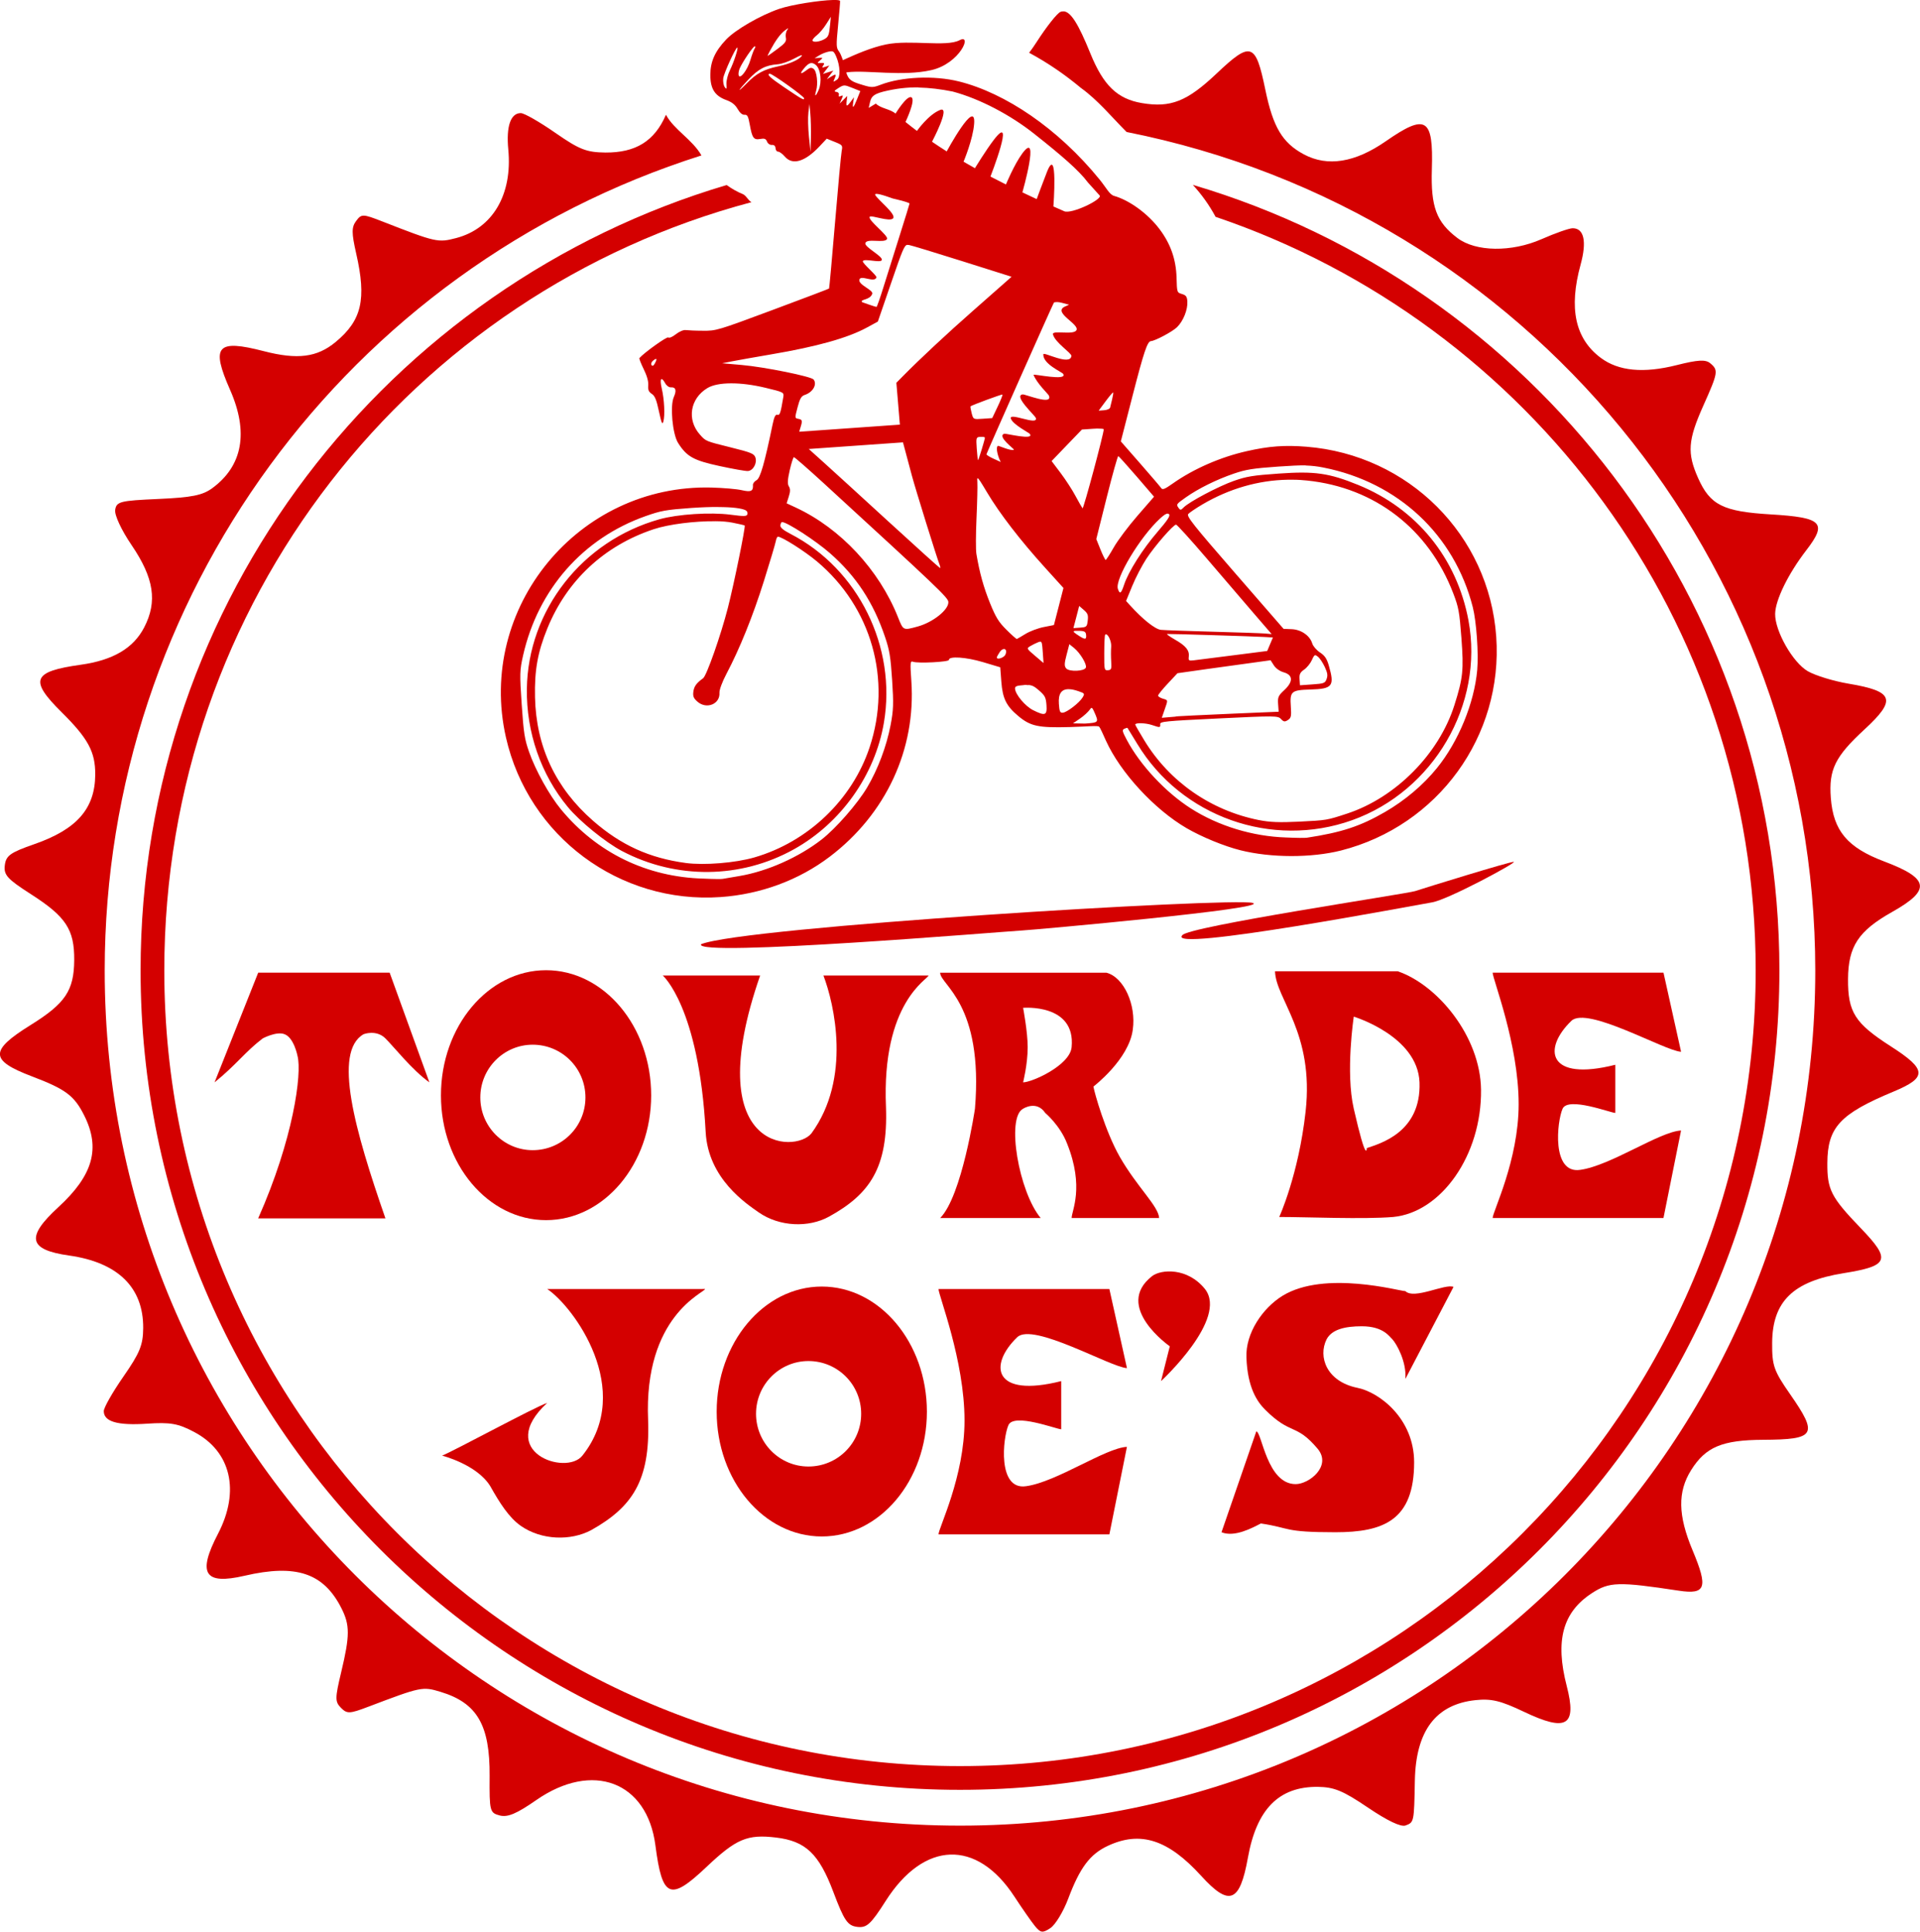 <?xml version="1.0" encoding="UTF-8" standalone="no"?>
<!-- Created with Inkscape (http://www.inkscape.org/) -->

<svg
   width="80.923mm"
   height="81.426mm"
   viewBox="0 0 80.923 81.426"
   version="1.1"
   id="svg5"
   xml:space="preserve"
   xmlns="http://www.w3.org/2000/svg"
   xmlns:svg="http://www.w3.org/2000/svg"><defs
     id="defs2" /><g
     id="layer1"
     transform="translate(500.85,-2066.564)"><path
       id="path38073"
       style="fill:#d40000;fill-opacity:1;stroke-width:0.075"
       d="m -465.75,2066.564 c -0.555,0.015 -1.723,0.192 -2.254,0.372 -0.795,0.27 -1.854,0.883 -2.246,1.299 -0.47,0.499 -0.661,0.929 -0.661,1.489 -6.8e-4,0.584 0.191,0.885 0.676,1.059 0.229,0.083 0.373,0.196 0.474,0.375 0.093,0.164 0.198,0.252 0.29,0.245 0.122,-0.01 0.157,0.059 0.222,0.416 0.102,0.567 0.164,0.651 0.44,0.603 0.175,-0.032 0.24,-0.01 0.287,0.111 0.033,0.084 0.124,0.147 0.204,0.141 0.095,-0.01 0.148,0.041 0.155,0.14 0.006,0.082 0.055,0.146 0.109,0.142 0.054,0 0.18,0.089 0.28,0.206 0.323,0.378 0.847,0.226 1.459,-0.423 l 0.31,-0.329 0.338,0.136 c 0.328,0.132 0.337,0.144 0.291,0.387 -0.026,0.138 -0.152,1.493 -0.279,3.01 -0.127,1.517 -0.241,2.77 -0.252,2.784 -0.011,0.014 -1.084,0.421 -2.384,0.905 -2.314,0.862 -2.376,0.88 -2.932,0.874 -0.312,0 -0.64,-0.017 -0.729,-0.028 -0.092,-0.013 -0.27,0.063 -0.412,0.175 -0.147,0.116 -0.28,0.172 -0.322,0.136 -0.054,-0.047 -1.018,0.642 -1.216,0.871 -0.016,0.019 0.066,0.227 0.182,0.464 0.138,0.28 0.205,0.518 0.192,0.682 -0.015,0.195 0.019,0.276 0.149,0.361 0.13,0.084 0.197,0.247 0.3,0.73 0.108,0.502 0.143,0.586 0.187,0.438 0.074,-0.254 0.042,-0.931 -0.067,-1.396 -0.097,-0.416 -0.022,-0.528 0.147,-0.217 0.056,0.102 0.161,0.176 0.243,0.17 0.201,-0.014 0.243,0.13 0.12,0.405 -0.168,0.373 -0.057,1.568 0.179,1.94 0.367,0.578 0.649,0.735 1.759,0.975 0.559,0.121 1.091,0.215 1.183,0.208 0.22,-0.015 0.395,-0.33 0.316,-0.57 -0.053,-0.161 -0.179,-0.213 -1.029,-0.424 -1.076,-0.267 -1.059,-0.26 -1.312,-0.545 -0.557,-0.628 -0.412,-1.519 0.319,-1.959 0.434,-0.261 1.384,-0.266 2.443,-0.012 0.771,0.185 0.788,0.194 0.756,0.389 -0.115,0.688 -0.147,0.782 -0.252,0.75 -0.079,-0.024 -0.134,0.086 -0.199,0.402 -0.34,1.642 -0.521,2.271 -0.676,2.354 -0.088,0.047 -0.157,0.136 -0.153,0.198 0.016,0.268 -0.082,0.314 -0.476,0.223 -0.207,-0.048 -0.78,-0.097 -1.273,-0.11 -5.61,-0.144 -9.899,5.066 -8.663,10.527 0.945,4.177 4.787,7.035 9.056,6.735 1.685,-0.119 3.292,-0.714 4.594,-1.702 2.369,-1.798 3.636,-4.527 3.438,-7.402 -0.055,-0.785 -0.048,-0.859 0.072,-0.814 0.2,0.075 1.518,0.01 1.512,-0.079 -0.012,-0.167 0.723,-0.119 1.434,0.094 l 0.729,0.218 0.046,0.611 c 0.053,0.704 0.21,1.022 0.712,1.442 0.514,0.431 0.846,0.503 2.162,0.467 0.747,-0.021 1.19,-0.072 1.246,-0.017 0.048,0.045 0.18,0.35 0.289,0.591 0.606,1.341 2.047,2.902 3.403,3.69 0.641,0.372 1.582,0.758 2.269,0.93 1.283,0.321 2.986,0.324 4.232,0.01 4.093,-1.041 6.841,-4.828 6.545,-9.018 -0.301,-4.273 -3.69,-7.662 -8.002,-8.004 -0.917,-0.073 -1.579,-0.024 -2.504,0.186 -1.106,0.247 -2.25,0.746 -3.125,1.364 -0.336,0.238 -0.434,0.277 -0.487,0.197 -0.037,-0.056 -0.435,-0.521 -0.885,-1.036 l -0.819,-0.935 0.495,-1.925 c 0.478,-1.857 0.624,-2.292 0.774,-2.302 0.184,-0.013 0.903,-0.397 1.099,-0.587 0.263,-0.255 0.458,-0.741 0.436,-1.086 -0.013,-0.204 -0.055,-0.261 -0.227,-0.313 -0.21,-0.063 -0.211,-0.065 -0.228,-0.69 -0.022,-0.773 -0.252,-1.429 -0.72,-2.048 -0.49,-0.65 -1.262,-1.213 -1.916,-1.399 -0.192,-0.054 -0.327,-0.343 -0.601,-0.681 -1.767,-2.176 -3.995,-3.656 -5.924,-4.14 -1.075,-0.27 -2.447,-0.193 -3.3,0.133 -0.329,0.126 -0.388,0.127 -0.755,0.017 -0.485,-0.143 -0.609,-0.213 -0.706,-0.531 0.017,-5e-4 0.035,0 0.054,-0.01 0.838,-0.099 2.321,0.186 3.532,-0.089 1.211,-0.276 1.746,-1.555 1.188,-1.26 -0.559,0.294 -2.085,-0.032 -3.097,0.177 -0.631,0.131 -1.268,0.412 -1.819,0.663 -0.053,-0.158 -0.113,-0.299 -0.159,-0.36 -0.124,-0.163 -0.127,-0.244 -0.043,-1.107 0.05,-0.512 0.088,-0.973 0.084,-1.024 -0.003,-0.037 -0.119,-0.051 -0.304,-0.045 z m -0.081,0.708 -0.029,0.302 c -0.046,0.474 -0.072,0.542 -0.243,0.64 -0.205,0.117 -0.495,0.148 -0.502,0.053 -0.003,-0.04 0.08,-0.138 0.183,-0.217 0.104,-0.079 0.279,-0.286 0.39,-0.461 z m -1.805,0.485 v 5e-4 c 0.015,0 3e-5,0.024 -0.039,0.078 -0.05,0.071 -0.074,0.213 -0.053,0.315 0.032,0.156 -0.026,0.234 -0.354,0.477 -0.216,0.16 -0.402,0.293 -0.413,0.294 -0.011,8e-4 0.031,-0.093 0.095,-0.211 0.237,-0.441 0.439,-0.719 0.625,-0.859 0.081,-0.061 0.126,-0.092 0.14,-0.095 z m -1.404,0.759 v 5e-4 c 0.036,0 0.035,0.037 -0.001,0.09 -0.037,0.054 -0.118,0.271 -0.18,0.482 -0.127,0.431 -0.443,0.843 -0.497,0.648 -0.017,-0.063 0.004,-0.194 0.046,-0.292 l 5.2e-4,-5e-4 c 0.122,-0.277 0.559,-0.919 0.631,-0.928 z m -0.737,0.052 c 0.059,0 -0.14,0.613 -0.305,0.948 -0.092,0.186 -0.16,0.453 -0.151,0.593 0.014,0.218 0.003,0.236 -0.074,0.123 -0.05,-0.073 -0.077,-0.24 -0.06,-0.37 0.028,-0.215 0.518,-1.289 0.591,-1.294 z m 3.97,0.156 c 0.091,0 0.133,0.063 0.203,0.228 0.167,0.395 0.184,0.866 0.035,0.968 -0.172,0.117 -0.177,0.115 -0.098,-0.061 0.08,-0.178 0.044,-0.189 -0.177,-0.051 l -0.158,0.097 0.137,-0.182 0.137,-0.182 -0.218,0.069 -0.219,0.07 0.136,-0.178 0.135,-0.177 -0.17,0.055 c -0.14,0.046 -0.155,0.035 -0.088,-0.056 0.066,-0.092 0.048,-0.111 -0.097,-0.103 -0.172,0.012 -0.173,4e-4 -0.04,-0.109 0.133,-0.116 0.131,-0.12 -0.045,-0.108 l -0.182,0.013 0.196,-0.12 c 0.108,-0.067 0.288,-0.138 0.402,-0.159 0.044,-0.012 0.08,-0.014 0.111,-0.01 z m -1.258,0.167 c 0.015,0 0.02,-10e-5 0.015,0.014 -0.084,0.161 -0.504,0.351 -1.006,0.457 -0.594,0.125 -0.913,0.297 -1.314,0.708 -0.444,0.454 -0.398,0.337 0.058,-0.148 0.428,-0.455 0.725,-0.61 1.239,-0.648 0.164,-0.012 0.471,-0.118 0.682,-0.234 0.158,-0.088 0.284,-0.144 0.328,-0.149 z m 0.417,0.331 c 0.061,0 0.123,0.029 0.19,0.087 0.199,0.173 0.256,0.713 0.111,1.05 -0.121,0.281 -0.187,0.304 -0.106,0.036 h -5.2e-4 c 0.091,-0.301 0.031,-0.829 -0.104,-0.927 -0.095,-0.069 -0.152,-0.059 -0.294,0.05 -0.242,0.184 -0.305,0.173 -0.149,-0.025 0.144,-0.183 0.25,-0.27 0.353,-0.271 z m -1.754,0.452 c 0.098,-0.01 1.438,0.951 1.443,1.032 0.007,0.1 -0.064,0.06 -0.84,-0.463 -0.591,-0.399 -0.761,-0.558 -0.603,-0.569 z m 3.14,0.493 v 0 c 0.075,0 0.163,0.033 0.328,0.099 l 0.344,0.138 -0.135,0.336 c -0.155,0.386 -0.21,0.431 -0.164,0.132 h 5.2e-4 l 0.032,-0.208 -0.132,0.178 c -0.172,0.232 -0.205,0.228 -0.176,-0.025 l 0.024,-0.208 -0.16,0.162 -0.161,0.161 0.082,-0.186 c 0.071,-0.161 0.066,-0.179 -0.033,-0.133 -0.076,0.036 -0.103,0.019 -0.082,-0.052 0.018,-0.061 -0.027,-0.113 -0.107,-0.124 -0.111,-0.015 -0.092,-0.048 0.093,-0.164 0.111,-0.07 0.172,-0.105 0.247,-0.105 z m 3.122,0.087 c 0.474,0.01 0.941,0.068 1.439,0.168 h 5.2e-4 c 1.141,0.302 2.441,0.991 3.432,1.776 1.158,0.917 1.889,1.544 2.274,2.061 l 0.493,0.547 c 0.123,0.165 -1.189,0.794 -1.492,0.664 -0.154,-0.066 -0.305,-0.135 -0.458,-0.202 0,0 0.198,-2.652 -0.275,-1.448 -0.209,0.532 -0.429,1.137 -0.429,1.137 -0.203,-0.092 -0.403,-0.188 -0.603,-0.283 0,0 0.759,-2.671 0,-1.647 -0.344,0.464 -0.694,1.313 -0.694,1.313 -0.219,-0.109 -0.437,-0.22 -0.652,-0.333 0,0 1.077,-2.766 0.147,-1.555 -0.344,0.448 -0.801,1.202 -0.801,1.202 -0.162,-0.09 -0.322,-0.181 -0.48,-0.274 0,0 0.398,-0.945 0.446,-1.599 0.083,-1.124 -1.156,1.165 -1.156,1.165 -0.21,-0.133 -0.416,-0.269 -0.619,-0.407 0,0 0.804,-1.518 0.344,-1.34 -0.495,0.192 -0.979,0.884 -0.979,0.884 -0.164,-0.123 -0.325,-0.249 -0.483,-0.377 0,0 0.44,-0.922 0.253,-1.037 -0.187,-0.115 -0.673,0.684 -0.673,0.684 -0.227,-0.198 -0.62,-0.212 -0.83,-0.422 l -0.301,0.182 0.04,-0.177 c 0.059,-0.26 0.093,-0.384 0.574,-0.509 0.528,-0.132 1.009,-0.184 1.484,-0.179 z m -4.594,0.692 0.038,0.418 c 0.021,0.23 0.031,0.686 0.023,1.013 l -0.015,0.594 -0.067,-0.646 c -0.037,-0.355 -0.047,-0.811 -0.023,-1.013 h -5.2e-4 z m 2.805,3.791 c 0.148,-0.018 0.702,0.195 0.7,0.192 v 0 l 0.183,0.044 c 0.305,0.072 0.529,0.144 0.531,0.171 9.7e-4,0.014 -0.188,0.628 -0.421,1.365 -0.232,0.737 -0.538,1.711 -0.68,2.165 -0.141,0.454 -0.272,0.827 -0.291,0.828 -0.019,0 -0.163,-0.043 -0.32,-0.099 h -5.1e-4 l -0.286,-0.101 c -0.103,-0.134 0.327,-0.071 0.426,-0.351 0.058,-0.165 -0.601,-0.377 -0.541,-0.601 0.058,-0.215 0.631,0.154 0.719,-0.09 0.029,-0.079 -0.601,-0.599 -0.574,-0.684 0.043,-0.136 0.746,0.088 0.799,-0.048 0.06,-0.157 -0.74,-0.547 -0.693,-0.715 0.061,-0.219 0.815,0.021 0.914,-0.174 0.073,-0.142 -0.825,-0.796 -0.729,-0.937 0.059,-0.085 0.85,0.233 0.986,0.064 0.137,-0.169 -0.618,-0.758 -0.749,-0.972 -0.021,-0.034 -0.009,-0.051 0.025,-0.055 z m 1.324,2.143 v 0.01 h 0.062 c 0.103,0.018 1.119,0.327 2.257,0.686 l 2.07,0.654 -0.205,0.183 c -0.113,0.101 -0.746,0.659 -1.408,1.241 -1.093,0.961 -2.25,2.04 -2.967,2.768 l -0.274,0.278 0.074,0.882 0.073,0.882 -2.121,0.15 -2.121,0.149 0.059,-0.197 c 0.083,-0.275 0.071,-0.315 -0.099,-0.347 -0.149,-0.028 -0.149,-0.031 -0.029,-0.488 0.094,-0.362 0.159,-0.473 0.301,-0.519 0.342,-0.112 0.531,-0.439 0.376,-0.649 -0.095,-0.129 -2.074,-0.53 -3.026,-0.613 l -0.831,-0.073 0.445,-0.087 c 0.245,-0.048 0.97,-0.176 1.613,-0.286 1.941,-0.33 3.233,-0.692 4.044,-1.133 l 0.461,-0.251 0.561,-1.632 c 0.473,-1.377 0.553,-1.593 0.687,-1.605 z m 6.297,2.416 h 5.1e-4 c 0.063,0 0.142,0.013 0.223,0.035 l 0.294,0.077 -0.2,0.09 c -0.474,0.256 0.648,0.729 0.509,0.985 -0.121,0.223 -1.039,-0.02 -0.989,0.176 0.089,0.351 0.791,0.787 0.777,0.911 -0.047,0.428 -1.176,-0.187 -1.183,-0.074 -0.024,0.413 0.782,0.747 0.834,0.826 0.21,0.321 -1.269,-0.012 -1.247,0.043 0.142,0.362 0.62,0.809 0.647,0.873 0.185,0.436 -0.999,-0.063 -1.106,-0.048 -0.402,0.057 0.522,0.885 0.556,0.993 0.108,0.347 -1.157,-0.267 -1.05,0.033 0.086,0.242 0.757,0.59 0.79,0.631 0.24,0.298 -1.021,-0.021 -1.069,0 -0.323,0.109 0.431,0.649 0.405,0.672 -0.093,0.079 -0.652,-0.176 -0.673,-0.162 -0.118,0.074 0.026,0.528 0.12,0.682 l -0.308,-0.14 c -0.169,-0.077 -0.301,-0.16 -0.292,-0.183 l -0.001,-0.01 c 0.065,-0.185 2.798,-6.33 2.839,-6.383 0.015,-0.018 0.061,-0.027 0.124,-0.025 z m -16.898,2.397 c 0.039,0 0.027,0.059 -0.039,0.182 -0.058,0.109 -0.104,0.134 -0.144,0.079 -0.033,-0.046 -0.006,-0.128 0.059,-0.183 0.059,-0.049 0.1,-0.076 0.123,-0.077 z m 19.271,1.415 c 0.013,0.012 -0.005,0.138 -0.04,0.281 -0.035,0.143 -0.074,0.303 -0.086,0.356 -0.012,0.052 -0.126,0.103 -0.253,0.112 l -0.23,0.017 0.292,-0.393 c 0.161,-0.216 0.304,-0.384 0.317,-0.373 z m -4.665,0.09 5.1e-4,5e-4 c 0.015,0.013 -0.075,0.241 -0.202,0.507 l -0.229,0.483 -0.399,0.028 c -0.398,0.028 -0.398,0.028 -0.468,-0.238 -0.038,-0.146 -0.06,-0.275 -0.048,-0.286 0.058,-0.051 1.32,-0.517 1.345,-0.496 z m 3.986,1.431 h 5.2e-4 c 0.165,0 0.282,0.01 0.283,0.03 0.011,0.152 -0.853,3.375 -0.893,3.331 -0.025,-0.029 -0.159,-0.263 -0.298,-0.521 v -6e-4 c -0.138,-0.259 -0.422,-0.695 -0.629,-0.969 l -0.377,-0.5 0.639,-0.665 0.639,-0.664 0.457,-0.032 z m -4.843,0.349 c 0.068,0 0.116,0.018 0.118,0.036 0.004,0.062 -0.266,0.945 -0.29,0.948 -0.01,7e-4 -0.034,-0.216 -0.053,-0.484 -0.033,-0.469 -0.027,-0.486 0.152,-0.499 v 5e-4 c 0.026,0 0.05,0 0.073,0 z m -3.335,0.233 0.104,0.387 c 0.057,0.213 0.179,0.669 0.271,1.014 0.15,0.564 1.048,3.451 1.172,3.767 0.028,0.07 0.034,0.129 0.016,0.13 -0.019,0 -0.984,-0.869 -2.145,-1.933 h -5.2e-4 c -1.161,-1.065 -2.398,-2.194 -2.749,-2.51 l -0.639,-0.575 1.985,-0.14 z m 9.076,0.581 c 0.026,0.01 0.376,0.396 0.777,0.862 l 0.729,0.848 -0.698,0.803 c -0.384,0.442 -0.833,1.04 -0.998,1.331 -0.165,0.29 -0.319,0.529 -0.342,0.531 -0.023,0 -0.121,-0.195 -0.219,-0.438 l -0.177,-0.441 0.439,-1.755 c 0.242,-0.965 0.461,-1.749 0.488,-1.741 z m -13.672,0.043 h 5.2e-4 c 0.03,7e-4 0.592,0.491 1.251,1.095 4.846,4.444 5.244,4.824 5.257,5.008 0.023,0.325 -0.648,0.861 -1.299,1.038 -0.612,0.166 -0.598,0.173 -0.829,-0.407 -0.793,-1.985 -2.416,-3.728 -4.287,-4.602 l -0.401,-0.187 0.091,-0.286 c 0.067,-0.209 0.068,-0.323 0.004,-0.426 -0.066,-0.105 -0.057,-0.276 0.036,-0.684 0.068,-0.299 0.147,-0.546 0.176,-0.549 z m 21.571,0.352 v 0 c 0.272,0.01 0.476,0.033 0.741,0.085 3.155,0.622 5.519,2.83 6.3,5.885 0.153,0.6 0.249,1.957 0.187,2.651 -0.125,1.394 -0.791,3.016 -1.696,4.131 -0.582,0.718 -1.347,1.365 -2.193,1.855 -1.031,0.598 -1.829,0.861 -3.287,1.083 -0.067,0.013 -0.466,0.01 -0.885,-0.01 -1.403,-0.045 -2.852,-0.486 -4.003,-1.221 -1.068,-0.68 -2.146,-1.834 -2.708,-2.898 -0.191,-0.36 -0.203,-0.416 -0.101,-0.464 0.064,-0.03 0.124,-0.045 0.133,-0.035 0.01,0.011 0.196,0.314 0.413,0.674 1.858,3.071 5.672,4.426 9.056,3.215 3.435,-1.229 5.562,-4.883 4.902,-8.422 -0.491,-2.628 -2.185,-4.709 -4.651,-5.711 -1.23,-0.5 -1.825,-0.585 -3.339,-0.478 -1.095,0.077 -1.357,0.119 -1.894,0.307 -0.646,0.226 -1.894,0.886 -2.12,1.121 -0.112,0.117 -0.14,0.12 -0.206,0.03 -0.117,-0.159 -0.112,-0.165 0.299,-0.456 0.524,-0.37 1.296,-0.752 2.023,-1 0.511,-0.174 0.808,-0.222 1.878,-0.297 0.54,-0.038 0.881,-0.053 1.153,-0.051 z m -13.827,0.538 c 0.036,0 0.138,0.163 0.399,0.601 0.527,0.885 1.392,2.008 2.431,3.156 l 0.786,0.868 -0.201,0.781 -0.201,0.781 -0.435,0.086 c -0.239,0.047 -0.582,0.177 -0.762,0.287 -0.18,0.111 -0.344,0.207 -0.364,0.213 -0.02,0.01 -0.217,-0.166 -0.437,-0.384 v -5e-4 c -0.33,-0.327 -0.452,-0.524 -0.697,-1.129 -0.271,-0.669 -0.44,-1.282 -0.573,-2.074 -0.028,-0.163 -0.025,-0.84 0.005,-1.503 0.03,-0.663 0.046,-1.341 0.036,-1.505 -0.007,-0.108 -0.01,-0.174 0.011,-0.179 z m 13.077,0.061 c 0.082,0 0.165,0 0.247,5e-4 v 5e-4 c 0.188,0 0.376,0.015 0.564,0.034 2.854,0.295 5.12,2.044 6.156,4.752 0.229,0.598 0.26,0.771 0.345,1.891 0.101,1.347 0.067,1.681 -0.297,2.828 -0.651,2.055 -2.471,3.894 -4.521,4.568 -0.857,0.282 -0.859,0.282 -2.03,0.34 -0.829,0.04 -1.229,0.024 -1.693,-0.068 v 5e-4 c -2.021,-0.404 -3.762,-1.615 -4.823,-3.356 -0.209,-0.343 -0.382,-0.644 -0.383,-0.668 -0.006,-0.085 0.43,-0.074 0.704,0.018 0.345,0.116 0.357,0.115 0.347,-0.035 -0.008,-0.113 0.198,-0.133 2.474,-0.243 2.376,-0.115 2.489,-0.114 2.617,0.024 0.113,0.121 0.159,0.128 0.291,0.045 0.136,-0.086 0.152,-0.162 0.124,-0.573 -0.045,-0.635 0.02,-0.691 0.816,-0.714 0.948,-0.027 1.036,-0.142 0.783,-1.018 -0.083,-0.286 -0.169,-0.413 -0.372,-0.546 -0.145,-0.095 -0.291,-0.266 -0.325,-0.379 -0.096,-0.327 -0.467,-0.585 -0.864,-0.601 l -0.344,-0.014 -2.057,-2.367 c -1.754,-2.018 -2.043,-2.382 -1.96,-2.475 0.054,-0.06 0.325,-0.243 0.603,-0.407 1.125,-0.662 2.361,-1.017 3.597,-1.037 z m -24.001,1.152 v 0 c 0.564,0 0.983,0.05 1.149,0.138 0.057,0.03 0.089,0.104 0.07,0.164 -0.029,0.094 -0.131,0.096 -0.704,0.021 -0.852,-0.112 -2.229,-0.024 -3.002,0.192 -3.26,0.913 -5.543,3.835 -5.589,7.15 -0.025,1.829 0.59,3.605 1.725,4.978 0.5,0.605 1.585,1.488 2.28,1.855 2.284,1.205 5.009,1.178 7.253,-0.073 1.978,-1.102 3.412,-3.12 3.789,-5.33 0.546,-3.198 -1.075,-6.481 -3.932,-7.961 -0.313,-0.162 -0.442,-0.271 -0.43,-0.364 0.009,-0.073 0.039,-0.135 0.067,-0.136 0.193,-0.014 1.421,0.782 2.024,1.312 1.104,0.969 1.826,2.068 2.321,3.533 0.188,0.557 0.233,0.83 0.298,1.814 0.065,0.998 0.057,1.262 -0.065,1.899 -0.173,0.9 -0.535,1.862 -0.99,2.631 -0.403,0.68 -1.315,1.724 -1.917,2.192 -0.965,0.751 -2.293,1.341 -3.46,1.538 -0.347,0.059 -0.665,0.112 -0.705,0.12 -0.041,0.012 -0.404,0.01 -0.806,-0.01 v 5e-4 c -2.392,-0.063 -4.502,-1.087 -6.015,-2.92 -0.488,-0.59 -1.075,-1.65 -1.344,-2.421 -0.191,-0.548 -0.228,-0.79 -0.311,-2.006 -0.087,-1.286 -0.084,-1.432 0.061,-2.071 0.632,-2.781 2.524,-4.931 5.159,-5.862 0.653,-0.231 0.857,-0.268 1.926,-0.345 0.418,-0.029 0.808,-0.043 1.146,-0.041 z m 18.931,0.277 c 0.021,0 0.04,0.01 0.057,0.024 0.068,0.059 -0.056,0.249 -0.487,0.749 -0.619,0.716 -1.221,1.668 -1.404,2.22 -0.126,0.381 -0.182,0.419 -0.263,0.18 -0.138,-0.408 0.935,-2.197 1.782,-2.971 0.157,-0.144 0.25,-0.205 0.315,-0.202 z m -19.071,0.319 v 6e-4 c 0.28,0 0.53,0.023 0.723,0.06 0.27,0.053 0.505,0.107 0.521,0.121 0.045,0.039 -0.452,2.472 -0.709,3.474 -0.297,1.157 -0.896,2.861 -1.043,2.966 -0.281,0.201 -0.384,0.344 -0.411,0.569 -0.024,0.195 0.011,0.276 0.176,0.42 0.384,0.333 0.958,0.097 0.924,-0.381 -0.008,-0.117 0.118,-0.46 0.289,-0.783 0.564,-1.068 1.12,-2.444 1.585,-3.924 0.255,-0.81 0.478,-1.561 0.498,-1.669 0.019,-0.108 0.06,-0.198 0.09,-0.2 0.152,-0.011 1.125,0.605 1.644,1.04 2.304,1.932 3.169,4.986 2.222,7.84 -0.734,2.209 -2.595,3.986 -4.861,4.641 -0.799,0.231 -2.115,0.337 -2.889,0.233 l -5.2e-4,-5e-4 c -1.527,-0.205 -2.732,-0.753 -3.906,-1.779 -1.578,-1.38 -2.399,-3.127 -2.445,-5.204 -0.026,-1.138 0.111,-1.901 0.521,-2.908 0.822,-2.016 2.394,-3.483 4.475,-4.176 0.644,-0.215 1.756,-0.348 2.597,-0.338 z m 19.425,0.144 v 5e-4 c 0.039,0 0.619,0.637 1.289,1.422 0.67,0.784 1.56,1.823 1.979,2.309 l 0.761,0.883 -0.287,-0.024 c -0.158,-0.013 -1.151,-0.047 -2.207,-0.076 -1.056,-0.028 -2.033,-0.064 -2.172,-0.078 -0.24,-0.024 -0.758,-0.434 -1.295,-1.026 l -0.174,-0.192 0.26,-0.633 c 0.143,-0.348 0.411,-0.863 0.595,-1.145 0.351,-0.536 1.129,-1.432 1.252,-1.44 z m -4.082,3.429 0.196,0.17 c 0.165,0.143 0.191,0.214 0.164,0.446 -0.03,0.261 -0.048,0.279 -0.317,0.298 l -0.286,0.02 0.122,-0.467 z m -0.155,1.049 v 0 h 0.172 c 0.22,0.01 0.266,0.042 0.276,0.194 0.013,0.192 -0.06,0.183 -0.397,-0.047 v 5e-4 c -0.149,-0.101 -0.173,-0.14 -0.051,-0.148 z m 3.863,0.132 c 0.114,-0.01 3.719,0.103 4.11,0.127 l 0.347,0.021 -0.12,0.285 -0.12,0.284 -1.432,0.183 c -0.788,0.101 -1.537,0.196 -1.664,0.211 -0.206,0.025 -0.23,0.01 -0.21,-0.152 0.032,-0.267 -0.12,-0.456 -0.577,-0.718 -0.224,-0.129 -0.374,-0.237 -0.334,-0.24 z m -2.577,0.016 c 0.097,0 0.236,0.31 0.217,0.526 -0.013,0.145 -0.012,0.424 10e-4,0.62 0.021,0.312 0.005,0.356 -0.135,0.366 -0.156,0.011 -0.16,-0.01 -0.158,-0.721 0.001,-0.403 0.018,-0.75 0.037,-0.772 0.012,-0.013 0.025,-0.019 0.039,-0.019 z m -2.771,0.308 c 0.071,0 0.08,0.092 0.104,0.431 l 0.033,0.47 -0.361,-0.307 c -0.357,-0.304 -0.359,-0.308 -0.197,-0.406 0.089,-0.054 0.237,-0.127 0.327,-0.162 0.04,-0.015 0.07,-0.026 0.093,-0.026 z m 1.225,0.107 0.198,0.159 c 0.252,0.204 0.543,0.682 0.5,0.823 -0.049,0.162 -0.702,0.191 -0.832,0.038 v -5e-4 c -0.082,-0.097 -0.079,-0.205 0.017,-0.57 z m -2.764,0.204 c 0.085,-0.01 0.136,0.086 0.068,0.238 -0.058,0.129 -0.354,0.227 -0.361,0.12 -0.002,-0.024 0.054,-0.128 0.123,-0.23 0.057,-0.084 0.12,-0.123 0.171,-0.127 z m 13.13,0.261 v 5e-4 c 0.028,0 0.061,0.023 0.11,0.061 0.077,0.06 0.206,0.254 0.288,0.43 0.118,0.253 0.134,0.361 0.078,0.512 -0.066,0.176 -0.11,0.193 -0.596,0.227 l -0.525,0.037 -0.018,-0.258 c -0.015,-0.206 0.024,-0.287 0.192,-0.403 0.116,-0.08 0.262,-0.259 0.326,-0.4 0.067,-0.148 0.099,-0.208 0.145,-0.207 z m -1.884,0.212 0.138,0.215 c 0.083,0.129 0.25,0.247 0.415,0.294 0.397,0.113 0.406,0.396 0.023,0.751 -0.251,0.232 -0.28,0.297 -0.259,0.586 l 0.023,0.324 -1.85,0.078 c -1.019,0.043 -2.8,0.126 -2.463,0.126 l -0.613,0.052 0.119,-0.342 c 0.147,-0.424 0.152,-0.397 -0.078,-0.466 -0.106,-0.032 -0.194,-0.089 -0.196,-0.127 -0.003,-0.037 0.18,-0.265 0.406,-0.506 l 0.41,-0.438 1.255,-0.178 c 0.69,-0.098 1.573,-0.219 1.962,-0.271 z m -10.304,1.043 c 0.034,0 0.064,0 0.092,0.01 v -0.01 c 0.17,0.01 0.263,0.065 0.452,0.229 0.252,0.219 0.291,0.296 0.314,0.617 0.031,0.436 -0.051,0.469 -0.558,0.218 -0.333,-0.165 -0.75,-0.658 -0.767,-0.908 -0.007,-0.099 0.065,-0.13 0.357,-0.15 0.04,-0.01 0.076,-0.01 0.11,-0.01 z m 1.813,0.178 c 0.108,0 0.237,0.031 0.388,0.082 0.269,0.091 0.277,0.103 0.179,0.266 -0.136,0.226 -0.66,0.63 -0.834,0.642 -0.117,0.01 -0.143,-0.051 -0.165,-0.375 -0.03,-0.426 0.108,-0.627 0.433,-0.616 z m 0.941,0.791 v 0 c 0.036,-0.011 0.065,0.047 0.128,0.189 0.186,0.42 0.18,0.427 -0.405,0.468 l -0.502,-0.01 0.281,-0.19 c 0.18,-0.121 0.363,-0.298 0.418,-0.375 0.035,-0.049 0.059,-0.079 0.08,-0.085 z" /><path
       id="path38075"
       style="fill:#d40000;stroke-width:0.182"
       d="m -456.022,2067.044 c -0.044,0 -0.087,0 -0.131,0.021 -0.138,0.052 -0.59,0.623 -1.005,1.269 -0.105,0.163 -0.21,0.314 -0.317,0.454 0.777,0.418 1.508,0.92 2.174,1.476 0.733,0.528 1.302,1.231 1.934,1.864 16.868,3.35 29.02,18.148 29.026,35.345 -6e-5,19.909 -16.139,36.048 -36.048,36.048 -19.909,-1e-4 -36.048,-16.139 -36.048,-36.048 0.002,-15.709 10.177,-29.608 25.151,-34.357 -0.381,-0.671 -1.159,-1.083 -1.496,-1.715 -0.482,1.118 -1.28,1.602 -2.555,1.593 -0.794,-0.01 -1.087,-0.121 -2.112,-0.833 -0.654,-0.455 -1.307,-0.829 -1.452,-0.829 -0.428,0 -0.619,0.558 -0.526,1.535 0.181,1.9 -0.66,3.329 -2.196,3.732 -0.768,0.201 -0.852,0.183 -3.105,-0.697 -0.833,-0.325 -0.886,-0.326 -1.112,-0.023 -0.195,0.261 -0.194,0.506 10e-4,1.364 0.443,1.941 0.239,2.822 -0.865,3.738 -0.781,0.648 -1.607,0.753 -3.027,0.386 -1.983,-0.513 -2.237,-0.22 -1.42,1.635 0.785,1.782 0.529,3.196 -0.748,4.137 -0.413,0.304 -0.863,0.395 -2.277,0.458 -1.618,0.072 -1.766,0.11 -1.819,0.461 -0.033,0.22 0.26,0.849 0.691,1.484 0.945,1.391 1.097,2.379 0.529,3.473 -0.454,0.875 -1.313,1.38 -2.671,1.57 -2.034,0.285 -2.179,0.642 -0.813,1.995 1.127,1.117 1.429,1.677 1.423,2.64 -0.01,1.431 -0.777,2.305 -2.567,2.928 -1.012,0.352 -1.194,0.482 -1.244,0.889 -0.051,0.41 0.102,0.579 1.096,1.217 1.482,0.95 1.838,1.492 1.829,2.781 -0.009,1.284 -0.373,1.827 -1.84,2.739 -1.736,1.08 -1.725,1.486 0.062,2.165 1.416,0.537 1.78,0.81 2.198,1.643 0.696,1.387 0.376,2.524 -1.089,3.869 -1.379,1.267 -1.262,1.795 0.454,2.038 2.057,0.291 3.134,1.346 3.122,3.058 -0.005,0.715 -0.142,1.049 -0.833,2.044 -0.455,0.654 -0.827,1.31 -0.828,1.455 -0.003,0.445 0.578,0.614 1.816,0.532 0.989,-0.066 1.314,-0.01 1.993,0.349 1.553,0.82 1.944,2.488 1.006,4.29 -0.878,1.686 -0.575,2.164 1.121,1.77 2.17,-0.503 3.325,-0.117 4.077,1.363 0.364,0.716 0.362,1.16 -0.006,2.7 -0.264,1.105 -0.265,1.247 -0.01,1.505 0.255,0.258 0.363,0.254 1.147,-0.044 2.24,-0.85 2.288,-0.859 3.051,-0.629 1.539,0.465 2.082,1.397 2.067,3.546 -0.01,1.49 0.007,1.555 0.429,1.665 0.332,0.086 0.708,-0.073 1.536,-0.648 2.379,-1.653 4.675,-0.78 5.023,1.91 0.288,2.224 0.617,2.363 2.151,0.909 1.254,-1.188 1.722,-1.386 2.932,-1.241 1.248,0.149 1.808,0.681 2.417,2.296 0.455,1.208 0.599,1.418 1.001,1.47 0.403,0.052 0.574,-0.103 1.205,-1.094 1.614,-2.536 3.839,-2.612 5.423,-0.185 0.326,0.5 0.716,1.059 0.866,1.243 v 0 c 0.239,0.292 0.321,0.304 0.651,0.088 0.208,-0.136 0.546,-0.692 0.751,-1.237 0.495,-1.315 0.919,-1.881 1.673,-2.232 1.374,-0.641 2.54,-0.265 3.933,1.267 1.186,1.304 1.628,1.132 1.969,-0.767 0.367,-2.048 1.306,-3 2.945,-2.985 0.688,0.01 1.055,0.157 2.115,0.874 0.826,0.559 1.39,0.826 1.586,0.753 0.358,-0.135 0.358,-0.134 0.391,-1.894 0.04,-2.092 0.884,-3.213 2.554,-3.389 0.672,-0.071 1.058,0.022 2.046,0.492 1.799,0.857 2.235,0.594 1.8,-1.089 -0.495,-1.914 -0.171,-3.109 1.062,-3.913 0.734,-0.479 1.117,-0.49 3.656,-0.105 1.149,0.174 1.25,-0.12 0.586,-1.702 -0.618,-1.473 -0.635,-2.464 -0.058,-3.383 0.611,-0.974 1.308,-1.264 3.027,-1.274 2.218,-0.01 2.335,-0.206 1.144,-1.92 -0.69,-0.992 -0.764,-1.207 -0.758,-2.166 0.012,-1.747 0.88,-2.595 3.003,-2.936 1.925,-0.309 2.021,-0.559 0.731,-1.9 -1.254,-1.304 -1.416,-1.621 -1.408,-2.748 0.01,-1.507 0.533,-2.069 2.795,-3.011 1.423,-0.593 1.402,-0.928 -0.119,-1.904 -1.515,-0.972 -1.813,-1.441 -1.804,-2.84 0.01,-1.376 0.436,-2.025 1.857,-2.825 1.652,-0.93 1.577,-1.409 -0.337,-2.131 -1.548,-0.584 -2.141,-1.292 -2.246,-2.68 -0.09,-1.192 0.18,-1.74 1.42,-2.884 1.364,-1.258 1.242,-1.607 -0.675,-1.929 -0.63,-0.106 -1.403,-0.343 -1.718,-0.527 -0.632,-0.368 -1.384,-1.692 -1.373,-2.416 0.01,-0.587 0.551,-1.692 1.319,-2.689 0.887,-1.153 0.667,-1.373 -1.504,-1.503 -2.012,-0.12 -2.555,-0.392 -3.064,-1.535 -0.467,-1.048 -0.428,-1.593 0.214,-3.031 0.634,-1.417 0.649,-1.512 0.301,-1.804 -0.197,-0.166 -0.519,-0.149 -1.41,0.076 -1.406,0.355 -2.46,0.254 -3.209,-0.307 -1.078,-0.809 -1.353,-2.083 -0.846,-3.932 0.266,-0.972 0.145,-1.53 -0.335,-1.53 -0.142,-9e-4 -0.733,0.206 -1.313,0.461 -1.268,0.556 -2.772,0.535 -3.544,-0.048 -0.887,-0.67 -1.127,-1.315 -1.078,-2.896 0.068,-2.171 -0.245,-2.363 -1.941,-1.184 -1.296,0.9 -2.455,1.087 -3.453,0.553 -0.906,-0.485 -1.299,-1.145 -1.625,-2.728 -0.409,-1.986 -0.605,-2.052 -2.053,-0.68 -1.244,1.178 -1.937,1.452 -3.152,1.246 -1.031,-0.175 -1.62,-0.743 -2.168,-2.091 -0.508,-1.251 -0.824,-1.758 -1.13,-1.777 z" /><path
       id="path38077"
       style="color:#000000;fill:#d40000;-inkscape-stroke:none"
       d="m -450.577,2074.355 c 0.375,0.409 0.699,0.862 0.96,1.349 13.24,4.485 22.764,17.01 22.764,31.769 0,18.527 -15.008,33.538 -33.535,33.538 -18.527,0 -33.537,-15.01 -33.537,-33.538 0,-15.535 10.417,-28.573 24.747,-32.386 -0.16,-0.101 -0.181,-0.224 -0.338,-0.328 -0.252,-0.102 -0.489,-0.237 -0.709,-0.395 -14.278,4.238 -24.7,17.46 -24.7,33.11 0,19.068 15.469,34.538 34.537,34.538 19.068,0 34.535,-15.47 34.535,-34.538 0,-15.659 -10.433,-28.888 -24.724,-33.118 z" /><path
       fill="none"
       stroke-width="0.088"
       stroke-linecap="butt"
       stroke-linejoin="miter"
       stroke="#e51535"
       stroke-opacity="1"
       stroke-miterlimit="3.864"
       d="m -460.177,2117.533 c -0.036,0 -0.072,0 -0.109,0"
       id="path38079" /><path
       style="fill:#d40000;fill-opacity:1;stroke-width:3"
       d="m -471.305,2106.369 c 1.715,-0.731 22.405,-1.978 23.25,-1.744 0.844,0.234 -9.218,1.135 -9.698,1.161 -0.778,0.043 -13.838,1.139 -13.551,0.583 z"
       id="path38081" /><path
       d="m -491.807,2112.189 c 0.919,-0.741 1.289,-1.289 2.03,-1.852 0,0 0.578,-0.311 0.919,-0.178 0.4,0.148 0.548,0.919 0.548,0.919 0.193,0.741 -0.178,3.512 -1.659,6.845 h 5.364 c -1.289,-3.704 -2.223,-7.023 -0.919,-7.764 0,0 0.533,-0.207 0.919,0.178 0.37,0.37 1.126,1.333 1.852,1.852 l -1.674,-4.623 h -5.541 z"
       id="path38083"
       style="font-size:56px;line-height:0.9;font-family:'Trader Joes';-inkscape-font-specification:'Trader Joes';text-align:center;text-anchor:middle;white-space:pre;fill:#d40000;stroke-width:3" /><path
       d="m -477.835,2107.462 c -2.445,0 -4.43,2.371 -4.43,5.275 0,2.904 1.985,5.26 4.43,5.26 2.445,0 4.43,-2.356 4.43,-5.26 0,-2.904 -1.985,-5.275 -4.43,-5.275 z m -0.563,7.586 c -1.215,0 -2.208,-0.993 -2.208,-2.223 0,-1.23 0.993,-2.223 2.208,-2.223 1.23,0 2.223,0.993 2.223,2.223 0,1.23 -0.993,2.223 -2.223,2.223 z"
       id="path38085"
       style="font-size:56px;line-height:0.9;font-family:'Trader Joes';-inkscape-font-specification:'Trader Joes';text-align:center;text-anchor:middle;white-space:pre;fill:#d40000;stroke-width:3" /><path
       d="m -466.145,2107.685 c 0.459,1.2 1.185,4.341 -0.504,6.653 -0.682,0.859 -4.741,0.77 -2.163,-6.653 -1.215,0 -2.889,0 -4.104,0 0,0 1.526,1.319 1.808,6.593 0.104,1.985 1.734,3.037 2.237,3.393 0.874,0.608 2.104,0.652 2.963,0.178 1.719,-0.948 2.489,-2.059 2.4,-4.608 -0.193,-4.445 1.793,-5.408 1.793,-5.556 z"
       id="path38087"
       style="font-size:56px;line-height:0.9;font-family:'Trader Joes';-inkscape-font-specification:'Trader Joes';text-align:center;text-anchor:middle;white-space:pre;fill:#d40000;stroke-width:3" /><path
       d="m -451.995,2117.908 c -0.03,-0.504 -0.919,-1.289 -1.659,-2.578 -0.607,-1.067 -1.067,-2.697 -1.111,-2.963 0,0 1.496,-1.141 1.659,-2.4 0.148,-1.037 -0.37,-2.208 -1.111,-2.4 h -7.008 c 0,0.518 1.837,1.289 1.467,5.734 0,0 -0.548,3.689 -1.467,4.608 h 4.238 c -0.919,-1.096 -1.467,-4.238 -0.741,-4.608 0,0 0.563,-0.37 0.933,0.178 0,0 0.622,0.519 0.919,1.289 0.741,1.852 0.193,2.83 0.193,3.141 z m -3.689,-7.201 c -0.074,0.77 -1.674,1.482 -2.045,1.482 0,0 0.193,-0.756 0.193,-1.482 0,-0.652 -0.193,-1.659 -0.193,-1.659 0,0 2.223,-0.193 2.045,1.659 z"
       id="path38089"
       style="font-size:56px;line-height:0.9;font-family:'Trader Joes';-inkscape-font-specification:'Trader Joes';text-align:center;text-anchor:middle;white-space:pre;fill:#d40000;stroke-width:3" /><path
       d="m -441.94,2107.507 h -5.171 c 0.03,1.171 1.659,2.593 1.289,5.912 -0.296,2.667 -1.111,4.445 -1.111,4.445 1.185,0 3.541,0.104 4.801,0 2.03,-0.193 3.734,-2.608 3.704,-5.364 -0.03,-2.267 -1.852,-4.43 -3.512,-4.993 z m -1.304,7.453 c 0,0 0,0.741 -0.548,-1.659 -0.356,-1.541 0,-3.882 0,-3.882 0,0 2.697,0.815 2.771,2.771 0.074,2.104 -1.659,2.578 -2.223,2.771 z"
       id="path38091"
       style="font-size:56px;line-height:0.9;font-family:'Trader Joes';-inkscape-font-specification:'Trader Joes';text-align:center;text-anchor:middle;white-space:pre;fill:#d40000;stroke-width:3" /><path
       d="m -430.739,2117.908 0.741,-3.689 c -0.904,0.044 -2.963,1.482 -4.252,1.659 -1.215,0.178 -0.978,-2.045 -0.741,-2.578 0.237,-0.519 2.03,0.178 2.223,0.178 v -2.03 c -2.874,0.726 -3.067,-0.681 -1.852,-1.852 0.667,-0.637 3.941,1.274 4.623,1.304 l -0.741,-3.334 h -7.201 c 0,0.267 1.096,3.008 1.096,5.541 0,2.371 -1.096,4.534 -1.096,4.801 z"
       id="path38093"
       style="font-size:56px;line-height:0.9;font-family:'Trader Joes';-inkscape-font-specification:'Trader Joes';text-align:center;text-anchor:middle;white-space:pre;fill:#d40000;stroke-width:3" /><path
       d="m -477.786,2120.901 c 1.111,0.741 3.689,4.252 1.482,7.023 -0.696,0.874 -3.704,-0.178 -1.482,-2.223 -0.563,0.193 -3.882,2 -4.43,2.223 0,0 1.467,0.37 2.03,1.289 0.4,0.711 0.785,1.319 1.289,1.674 0.874,0.607 2.104,0.637 2.963,0.178 1.719,-0.963 2.489,-2.074 2.4,-4.623 -0.193,-4.43 2.4,-5.393 2.4,-5.542 z"
       id="path38095"
       style="font-size:56px;line-height:0.9;font-family:'Trader Joes';-inkscape-font-specification:'Trader Joes';text-align:center;text-anchor:middle;white-space:pre;fill:#d40000;stroke-width:3" /><path
       d="m -466.214,2120.797 c -2.445,0 -4.43,2.371 -4.43,5.275 0,2.904 1.985,5.26 4.43,5.26 2.445,0 4.43,-2.356 4.43,-5.26 0,-2.904 -1.985,-5.275 -4.43,-5.275 z m -0.563,7.586 c -1.215,0 -2.208,-0.993 -2.208,-2.223 0,-1.23 0.993,-2.223 2.208,-2.223 1.23,0 2.223,0.993 2.223,2.223 0,1.23 -0.993,2.223 -2.223,2.223 z"
       id="path38097"
       style="font-size:56px;line-height:0.9;font-family:'Trader Joes';-inkscape-font-specification:'Trader Joes';text-align:center;text-anchor:middle;white-space:pre;fill:#d40000;stroke-width:3" /><path
       d="m -453.353,2127.554 c -0.904,0.044 -2.963,1.482 -4.252,1.659 -1.215,0.178 -0.978,-2.045 -0.741,-2.578 0.237,-0.519 2.03,0.178 2.223,0.178 v -2.03 c -2.874,0.726 -3.067,-0.682 -1.852,-1.852 0.667,-0.637 3.941,1.274 4.623,1.304 l -0.741,-3.334 h -7.201 c 0,0.267 1.096,3.008 1.096,5.542 0,2.371 -1.096,4.534 -1.096,4.801 h 7.201 z"
       id="path38099"
       style="font-size:56px;line-height:0.9;font-family:'Trader Joes';-inkscape-font-specification:'Trader Joes';text-align:center;text-anchor:middle;white-space:pre;fill:#d40000;stroke-width:3" /><path
       d="m -451.916,2124.783 c 0,0 2.845,-2.623 1.852,-3.882 -0.741,-0.919 -1.852,-0.83 -2.223,-0.548 -1.659,1.289 0.741,2.963 0.741,2.963 z"
       id="path38101"
       style="font-size:56px;line-height:0.9;font-family:'Trader Joes';-inkscape-font-specification:'Trader Joes';text-align:center;text-anchor:middle;white-space:pre;fill:#d40000;stroke-width:3" /><path
       d="m -441.619,2120.99 c -0.237,0 -3.393,-0.889 -5.171,0.193 -0.845,0.519 -1.571,1.585 -1.526,2.608 0.044,1.274 0.459,1.867 0.785,2.193 1.111,1.111 1.289,0.548 2.223,1.659 0.593,0.726 -0.37,1.482 -0.933,1.482 -1.215,0 -1.422,-2.193 -1.659,-2.223 l -1.467,4.252 c 0.548,0.222 1.289,-0.178 1.659,-0.37 1.289,0.193 0.919,0.37 3.141,0.37 2.03,0 3.319,-0.504 3.319,-2.949 0,-1.852 -1.482,-2.963 -2.4,-3.141 -1.289,-0.267 -1.659,-1.304 -1.289,-2.045 0.222,-0.415 0.77,-0.548 1.482,-0.548 0.919,0 1.171,0.445 1.289,0.548 0.178,0.193 0.607,0.948 0.548,1.674 l 2.03,-3.882 c -0.356,-0.148 -1.659,0.548 -2.03,0.178 z"
       id="path38103"
       style="font-size:56px;line-height:0.9;font-family:'Trader Joes';-inkscape-font-specification:'Trader Joes';text-align:center;text-anchor:middle;white-space:pre;fill:#d40000;stroke-width:3" /><path
       style="fill:#d40000;fill-opacity:1;stroke-width:3"
       d="m -451.022,2105.991 c 0.187,-0.366 9.467,-1.748 9.816,-1.864 0.348,-0.116 4.004,-1.248 4.159,-1.233 0.155,0.015 -2.776,1.599 -3.451,1.709 -0.675,0.111 -11.216,2.12 -10.524,1.388 z"
       id="path38107" /></g></svg>
